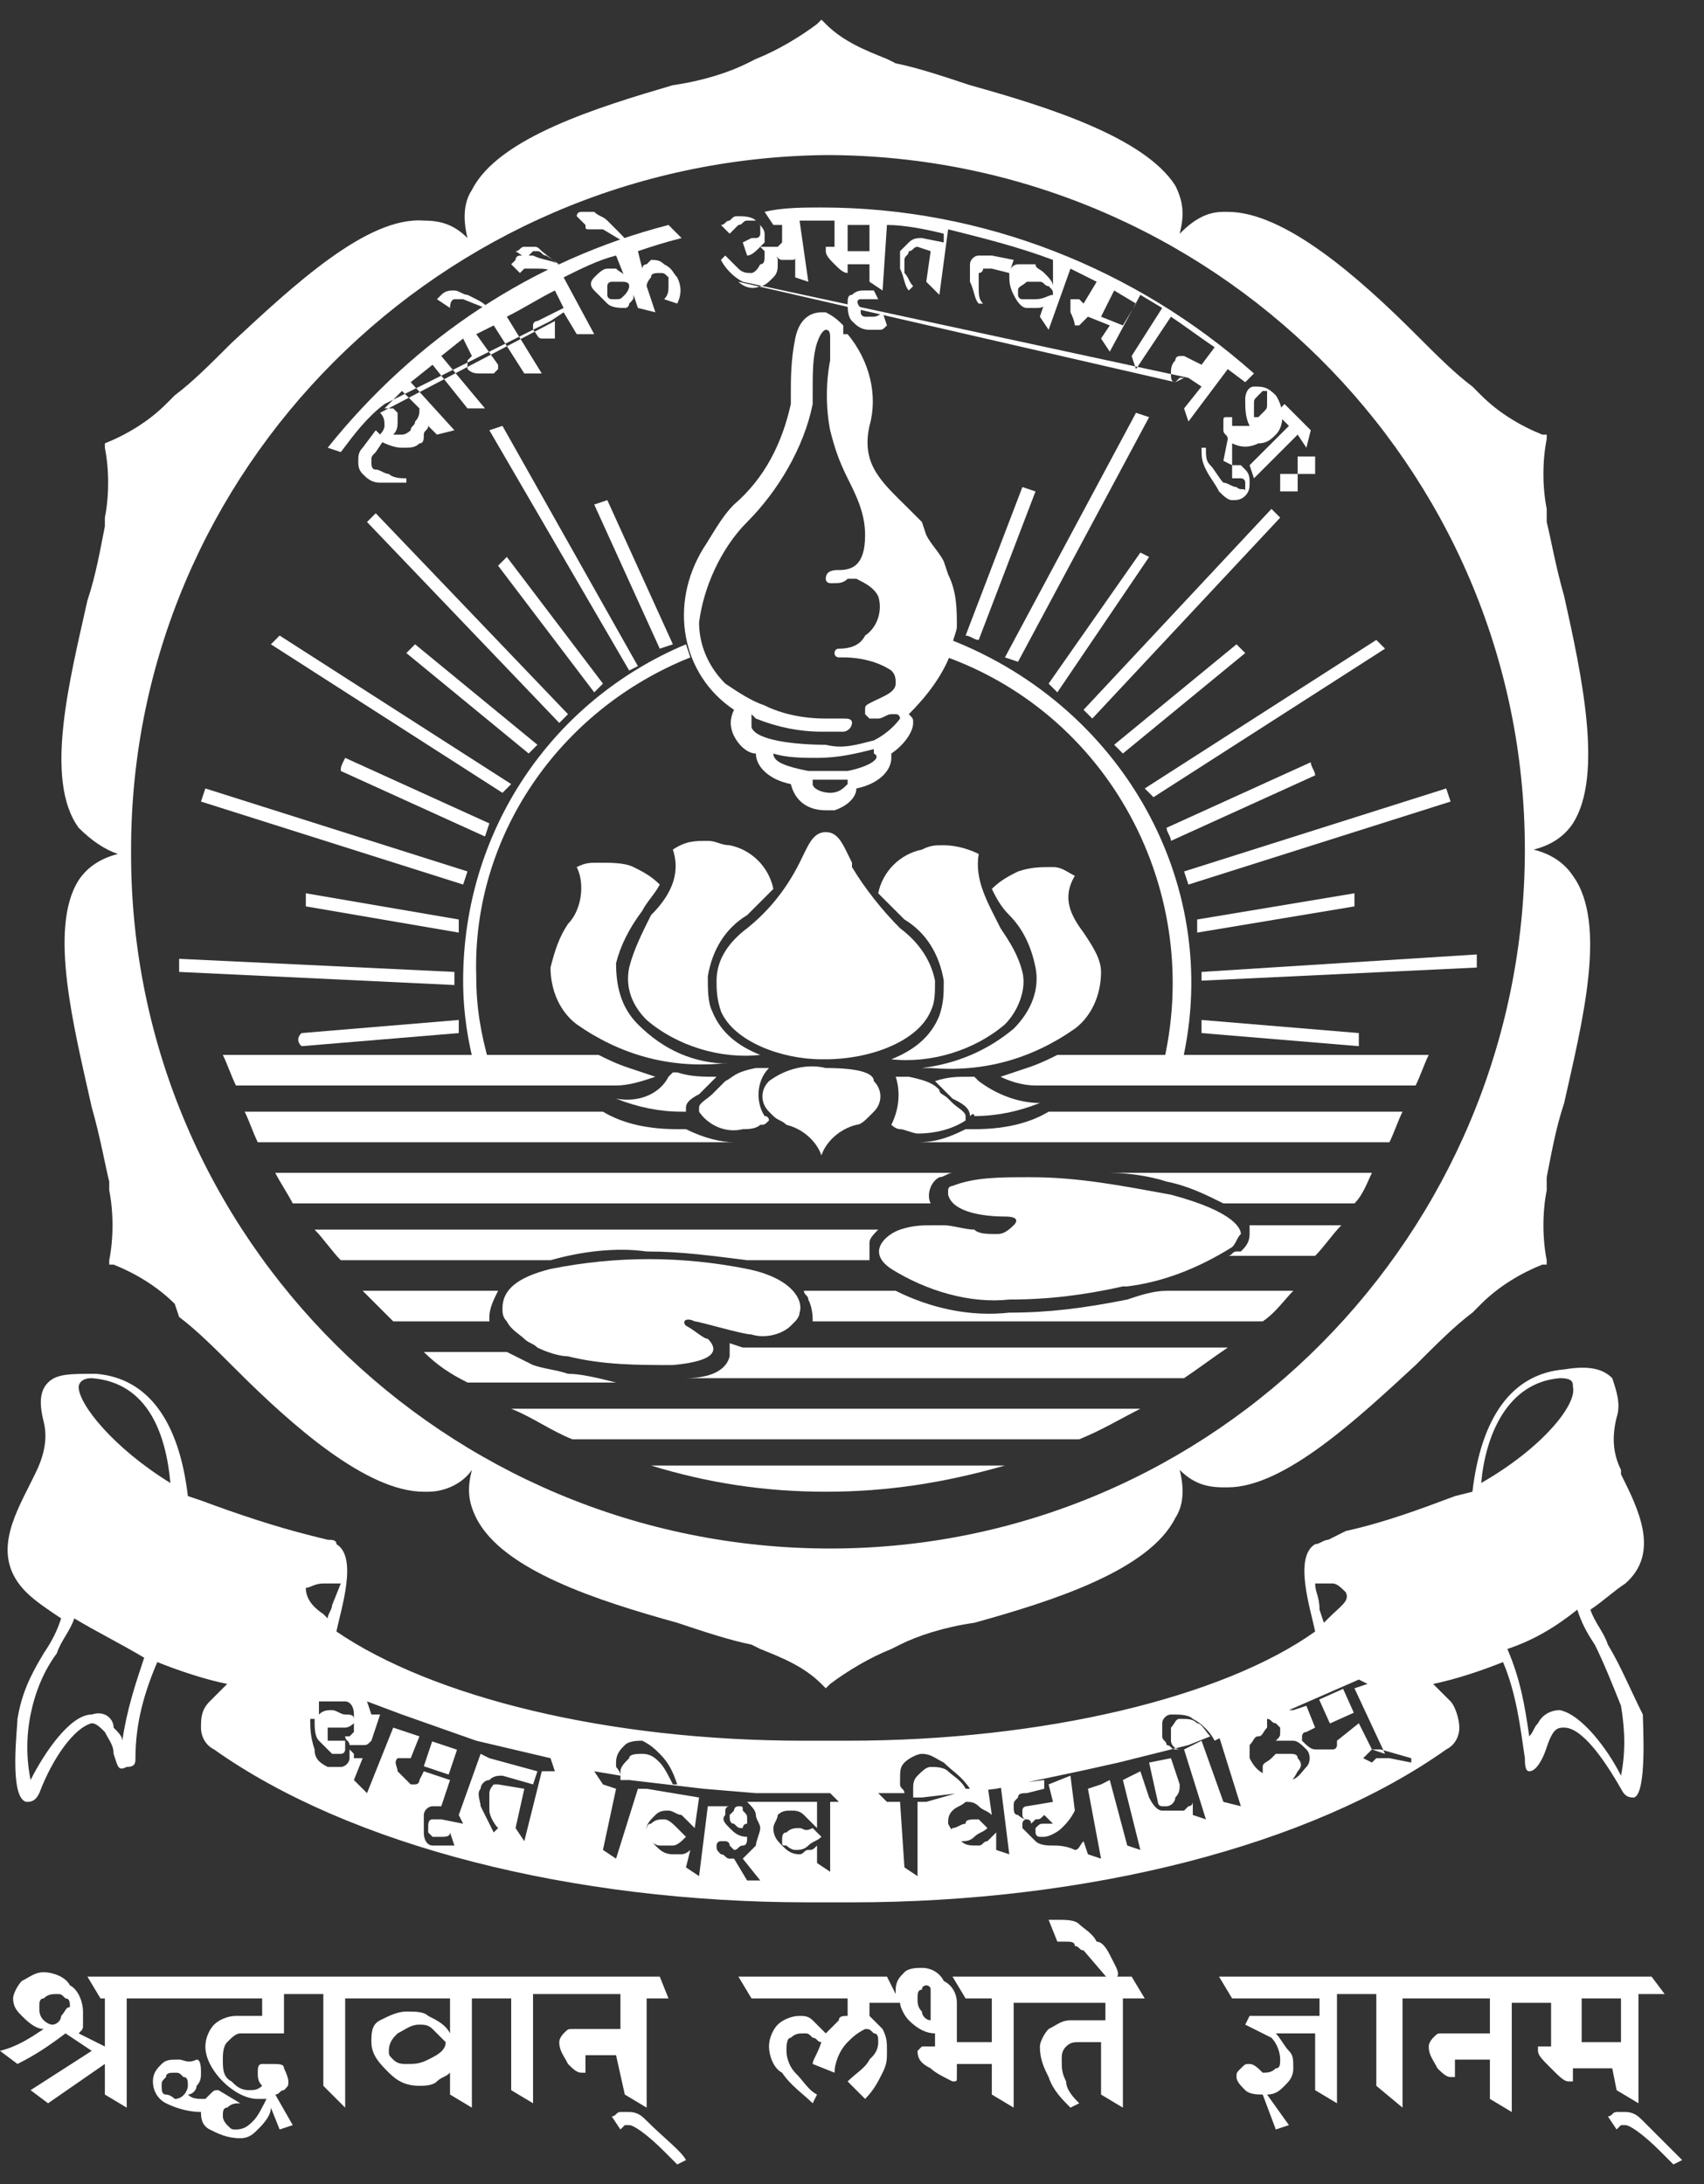 <svg width="39" height="50" viewBox="0 0 39 50" fill="none" xmlns="http://www.w3.org/2000/svg">
<rect x="0" y="0" width="39" height="50" fill="#333333" stroke="none"/>
<path d="M23.5 24.45L22.9 24.65C23.1 24.75 23.4 24.85 23.7 24.85H23.8H23.9H32.4C32.5 24.65 32.6 24.35 32.7 24.15H24.2C24 24.25 23.8 24.35 23.5 24.45Z" fill="white"/>
<path d="M14.1 24.85C14.4 24.85 14.7 24.75 15 24.65L14.4 24.45C14.1 24.35 13.9 24.25 13.7 24.15H5.1C5.2 24.35 5.3 24.65 5.4 24.85H14H14.1Z" fill="white"/>
<path d="M24 25.45C23.5 25.75 22.9 25.85 22.3 25.85C22.2 25.85 22.2 25.85 22.1 25.85C21.7 26.05 21.4 26.15 21 26.15H31.8C31.9 25.95 32 25.65 32.1 25.45H24Z" fill="white"/>
<path d="M15.7 25.85C15.6 25.85 15.6 25.85 15.5 25.85C14.9 25.85 14.3 25.75 13.8 25.45H5.6C5.7 25.65 5.8 25.95 5.9 26.15H16.8C16.5 26.15 16.1 26.05 15.7 25.85Z" fill="white"/>
<path d="M2.7 19.55C2.3 19.65 2 19.85 1.8 20.15C1.1 21.25 1.7 23.55 2.1 25.35C2.3 26.05 2.4 26.65 2.5 27.05C2.5 27.15 2.5 27.25 2.5 27.25C2.6 27.75 2.6 28.35 2.5 28.85V28.95H2.6C3.1 29.15 3.6 29.45 4 29.85L4.1 30.15C4.5 30.45 4.9 30.85 5.4 31.35C6.7 32.65 8.4 34.15 9.7 34.15H9.8C10.2 34.15 10.6 33.95 10.8 33.65C10.7 34.05 10.7 34.35 10.9 34.75C11.5 35.95 13.7 36.65 15.5 37.15C16.1 37.35 16.7 37.55 17.2 37.65L17.4 37.75C17.9 37.95 18.4 38.15 18.8 38.55L18.9 38.65L19 38.55C19.4 38.25 19.9 37.95 20.4 37.75L20.6 37.65C21 37.45 21.6 37.25 22.3 37.15C24.1 36.65 26.3 35.95 26.9 34.75C27.1 34.45 27.1 34.05 27 33.65C27.3 33.95 27.6 34.05 28 34.05H28.1C29.4 34.05 31.1 32.45 32.4 31.25C32.9 30.75 33.3 30.35 33.7 30.05L33.9 29.85C34.3 29.45 34.8 29.15 35.3 28.95H35.4V28.85C35.3 28.35 35.3 27.75 35.4 27.25C35.4 27.15 35.4 27.05 35.4 26.95C35.5 26.45 35.6 25.85 35.8 25.25C36.2 23.45 36.8 21.15 36 20.05C35.8 19.75 35.5 19.55 35.1 19.45C35.5 19.35 35.8 19.15 36 18.85C36.7 17.75 36.2 15.45 35.8 13.65C35.6 12.95 35.5 12.35 35.4 11.95C35.4 11.85 35.4 11.75 35.4 11.65C35.3 11.15 35.3 10.55 35.4 10.05V9.95H35.3C34.8 9.75 34.3 9.45 33.9 9.05L33.7 8.85C33.3 8.55 32.9 8.15 32.4 7.65C31.1 6.35 29.4 4.85 28.1 4.85H28C27.6 4.85 27.3 5.05 27 5.35C27.1 4.95 27.1 4.65 26.9 4.25C26.2 3.15 24 2.45 22.2 1.95C21.6 1.75 21 1.55 20.5 1.45L20.3 1.35C19.8 1.15 19.3 0.95 18.9 0.55L18.8 0.45L18.7 0.55C18.3 0.85 17.8 1.15 17.3 1.35L17.1 1.45C16.7 1.65 16.1 1.85 15.4 1.95C13.7 2.45 11.4 3.15 10.8 4.35C10.6 4.65 10.6 5.05 10.7 5.45C10.4 5.15 10.1 5.05 9.7 5.05C8.4 4.95 6.7 6.55 5.3 7.85C4.8 8.35 4.4 8.75 4 9.05L3.8 9.25C3.4 9.65 2.9 9.95 2.4 10.15V10.25C2.5 10.75 2.5 11.35 2.4 11.85C2.4 11.95 2.4 12.05 2.4 12.05C2.3 12.55 2.2 13.15 2 13.75C1.6 15.55 1 17.85 1.8 18.95C2.1 19.25 2.4 19.45 2.7 19.55ZM18.9 3.55C27.7 3.55 34.9 10.65 34.9 19.45C34.9 28.25 27.8 35.45 19 35.45C10.2 35.45 3 28.35 3 19.55C3 19.55 3 19.55 3 19.45C3 10.75 10.1 3.65 18.9 3.55Z" fill="white"/>
<path d="M13.1 32.95H24.7C25.2 32.75 25.7 32.45 26.1 32.25H11.7C12.2 32.45 12.6 32.75 13.1 32.95Z" fill="white"/>
<path d="M18.9 34.15C20.3 34.15 21.6 33.95 23 33.55H14.9C16.2 33.95 17.5 34.15 18.9 34.15Z" fill="white"/>
<path d="M22.4 19.55C22.2 19.45 21.9 19.35 21.6 19.35C21.4 19.35 21.3 19.35 21.1 19.45C20.6 19.55 20.2 19.95 20.1 20.45C20.3 20.65 20.5 20.85 20.7 21.05C21.2 21.35 21.5 21.85 21.6 22.45C21.6 22.75 21.6 22.95 21.5 23.25C21.3 23.75 20.9 24.05 20.4 24.25C21.3 24.35 22.3 24.05 23 23.45C23.3 23.15 23.5 22.65 23.4 22.25C23.3 21.85 23.1 21.55 22.9 21.25C22.6 20.65 22.3 20.15 22.4 19.55Z" fill="white"/>
<path d="M24.1 19.85C23.8 19.85 23.6 19.85 23.3 19.95C23.1 20.05 22.9 20.15 22.7 20.35C22.8 20.55 22.9 20.75 23.1 20.95C23.4 21.25 23.6 21.65 23.7 22.15C23.8 22.65 23.6 23.15 23.2 23.55C22.6 24.05 21.9 24.35 21.1 24.45H21.3C22.5 24.55 23.6 24.25 24.6 23.55C25 23.25 25.2 22.75 25.2 22.25C25.2 21.95 25 21.65 24.8 21.35C24.5 20.95 24.3 20.55 24.6 20.05C24.4 19.95 24.3 19.85 24.1 19.85Z" fill="white"/>
<path d="M21.3 23.15C21.4 22.95 21.4 22.75 21.4 22.45C21.3 21.95 21 21.55 20.6 21.25C20.2 20.85 19.8 20.35 19.5 19.85V19.75C19.3 19.35 19.2 19.05 18.9 19.05C18.6 19.05 18.5 19.35 18.3 19.75C18 20.35 17.6 20.85 17.1 21.25C16.7 21.55 16.4 21.95 16.4 22.45C16.4 22.65 16.4 22.85 16.5 23.15C16.8 23.85 17.9 24.25 18.8 24.25H18.9C19.9 24.25 21 23.85 21.3 23.15Z" fill="white"/>
<path d="M14.4 22.15C14.3 22.65 14.5 23.05 14.8 23.35C15.5 23.95 16.5 24.25 17.4 24.15C16.9 23.95 16.5 23.65 16.3 23.15C16.2 22.95 16.2 22.65 16.2 22.35C16.3 21.75 16.6 21.25 17.1 20.95C17.3 20.75 17.5 20.55 17.7 20.35C17.6 19.85 17.2 19.45 16.7 19.35C16.5 19.35 16.4 19.25 16.2 19.25C15.9 19.25 15.7 19.25 15.4 19.45C15.6 20.05 15.3 20.55 14.9 20.95C14.7 21.35 14.5 21.75 14.4 22.15Z" fill="white"/>
<path d="M12.6 22.15C12.6 22.65 12.8 23.15 13.2 23.45C14.2 24.15 15.3 24.45 16.5 24.35H16.7C15.9 24.35 15.2 24.05 14.6 23.45C14.2 23.05 14.1 22.55 14.1 22.05C14.2 21.65 14.4 21.25 14.7 20.85C14.8 20.65 15 20.45 15.1 20.25C14.9 20.05 14.7 19.95 14.5 19.85C14.3 19.75 14 19.75 13.7 19.75C13.5 19.75 13.4 19.75 13.2 19.85C13.4 20.25 13.3 20.85 13 21.15C12.8 21.45 12.7 21.75 12.6 22.15Z" fill="white"/>
<path d="M16 25.05L16.1 24.95C16.2 24.85 16.2 24.85 16.3 24.75L16.4 24.65C16.1 24.65 15.8 24.65 15.5 24.55C15.5 24.55 15.5 24.55 15.4 24.55L15.3 24.65C15.1 25.05 14.6 25.25 14.1 25.15C14.6 25.35 15.1 25.45 15.6 25.45C15.7 25.45 15.7 25.45 15.7 25.45V25.35C15.7 25.25 15.8 25.15 16 25.05Z" fill="white"/>
<path d="M17 25.85C17.1 25.85 17.3 25.85 17.4 25.75C17.5 25.75 17.5 25.75 17.6 25.65C17.6 25.65 17.6 25.55 17.5 25.55C17.3 25.25 17.3 24.75 17.6 24.45H17.3C16.8 24.55 16.8 24.65 16.6 24.75C16.5 24.85 16.4 24.95 16.4 24.95L16.3 25.05C16.2 25.15 16 25.25 16 25.35V25.45C16.2 25.75 16.6 25.95 17 25.85Z" fill="white"/>
<path d="M18.9 24.45C18.5 24.35 18 24.45 17.6 24.75C17.4 24.95 17.4 25.25 17.6 25.45L17.7 25.55C17.8 25.65 17.9 25.65 18 25.75C18.4 25.85 18.7 26.15 18.8 26.45C18.9 26.15 19.2 25.85 19.6 25.75C19.7 25.75 19.8 25.65 19.9 25.55L20 25.45C20.2 25.25 20.2 24.95 20 24.75C20 24.55 19.6 24.45 18.9 24.45Z" fill="white"/>
<path d="M20.4 25.75C20.4 25.75 20.5 25.85 20.6 25.85C20.7 25.85 20.9 25.95 21 25.95C21.4 25.95 21.8 25.85 22.1 25.65V25.55C22.1 25.45 21.9 25.35 21.8 25.25L21.7 25.15C21.6 25.05 21.5 25.05 21.5 24.95C21.4 24.85 21.3 24.75 20.8 24.65H20.5C20.6 24.95 20.6 25.35 20.4 25.75Z" fill="white"/>
<path d="M22.3 25.55C22.8 25.55 23.3 25.45 23.8 25.25C23.3 25.25 22.8 25.05 22.4 24.75L22.3 24.65H22.2C21.9 24.65 21.7 24.65 21.4 24.75L21.5 24.85C21.6 24.95 21.6 24.95 21.7 25.05L21.8 25.15C22 25.25 22.2 25.35 22.2 25.55C22.3 25.45 22.3 25.55 22.3 25.55Z" fill="white"/>
<path d="M15.9 30.25C16 30.25 17 30.55 17.2 30.55C17.5 30.65 17.9 30.55 18.1 30.35L18.2 30.25C18.2 30.25 18.3 30.15 18.3 30.05C18.4 29.75 18.1 29.25 17.1 29.05C15.6 28.75 14.1 28.75 12.6 29.05C11.8 29.25 11.5 29.55 11.5 29.95C11.5 30.05 11.5 30.15 11.6 30.25C11.7 30.45 11.9 30.55 12 30.65C12.1 30.75 12.2 30.75 12.3 30.85C12.5 30.95 12.8 31.05 13 31.05C13.8 31.25 14.6 31.25 15.4 31.25C16.5 31.15 16.4 30.85 16.2 30.65C16.1 30.65 15.9 30.45 15.7 30.35C15.6 30.25 15.7 30.15 15.9 30.25Z" fill="white"/>
<path d="M16.7 30.75C16.7 30.85 16.7 30.85 16.7 30.75C16.7 30.85 16.7 30.95 16.7 31.05C16.6 31.45 16.1 31.55 15.7 31.55H27.1C27.4 31.35 27.8 31.05 28.1 30.85H17L16.7 30.75Z" fill="white"/>
<path d="M13 31.45C12.7 31.35 12.5 31.35 12.2 31.25C12 31.15 11.8 31.05 11.6 30.95H9.7C10 31.25 10.3 31.45 10.7 31.65H14.1C13.7 31.55 13.3 31.45 13 31.45Z" fill="white"/>
<path d="M21.3 27.55C21.2 27.35 21.3 27.05 21.5 26.95C21.6 26.95 21.7 26.85 21.8 26.85H6.3C6.4 27.05 6.6 27.35 6.7 27.55H21.3Z" fill="white"/>
<path d="M26.7 27.05C27.2 27.15 27.6 27.35 28 27.55H31C31.2 27.35 31.3 27.05 31.4 26.85H25.4C25.9 26.85 26.4 26.95 26.7 27.05Z" fill="white"/>
<path d="M28.6 28.25C28.6 28.45 28.5 28.55 28.4 28.65H28.3C28.2 28.65 28.2 28.75 28.1 28.75H30.1C30.3 28.55 30.5 28.25 30.7 28.05H28.6C28.6 28.25 28.6 28.25 28.6 28.25Z" fill="white"/>
<path d="M12.6 28.85C13.3 28.65 14.1 28.55 14.8 28.65C15.6 28.65 16.3 28.75 17.1 28.85H19.9C19.9 28.75 19.9 28.55 19.9 28.45C19.9 28.35 20 28.25 20.1 28.15H7.2C7.4 28.35 7.6 28.65 7.8 28.85H12.6Z" fill="white"/>
<path d="M11.2 30.15C11.2 29.95 11.3 29.75 11.4 29.55H8.3C8.5 29.75 8.8 30.05 9 30.25H11.2V30.15Z" fill="white"/>
<path d="M25.8 29.75C24.8 29.95 24 30.05 23.1 30.05C22.2 30.15 21.3 29.95 20.5 29.55H18.4C18.4 29.65 18.5 29.65 18.5 29.75C18.6 29.95 18.6 30.15 18.6 30.25H28.9C29.2 30.05 29.4 29.75 29.6 29.55H26.7C26.4 29.55 26.1 29.65 25.8 29.75Z" fill="white"/>
<path d="M22.8 28.25C22.6 28.25 22.4 28.25 22.3 28.15C22.1 28.15 21.8 28.05 21.6 28.05H21.4C21.1 28.05 20.9 28.05 20.6 28.15C20.3 28.25 19.8 28.65 20.4 29.05C21.2 29.55 22.2 29.85 23.1 29.75C24 29.75 24.8 29.65 25.7 29.45H25.8C26.6 29.35 27.4 29.05 28.2 28.55C28.3 28.45 28.3 28.35 28.4 28.25C28.4 28.15 28.3 27.75 26.8 27.35C25.7 27.15 24.7 26.95 23.6 26.95H23.5C22.9 26.95 22.3 26.95 21.8 27.15C21.8 27.15 21.7 27.15 21.7 27.25V27.35C21.8 27.75 22.5 27.85 23 27.85C23.3 27.85 23.3 27.95 23.2 28.05C23 28.25 22.9 28.25 22.8 28.25Z" fill="white"/>
<path d="M31.1 23.65L27.5 23.35C27.5 23.45 27.5 23.55 27.5 23.65L31.1 23.95C31.1 23.85 31.1 23.75 31.1 23.65Z" fill="white"/>
<path d="M31 20.45L27.4 21.05C27.4 21.15 27.4 21.25 27.4 21.35L31 20.75C31 20.65 31 20.55 31 20.45Z" fill="white"/>
<path d="M26.7 18.95C26.7 19.05 26.8 19.15 26.8 19.25L30.1 17.75C30.1 17.65 30 17.55 30 17.45L26.7 18.95Z" fill="white"/>
<path d="M28.5 14.95L28.3 14.75L25.5 17.05C25.6 17.15 25.6 17.15 25.7 17.25L28.5 14.95Z" fill="white"/>
<path d="M26.3 12.75L26.1 12.65L24 15.65L24.2 15.85L26.3 12.75Z" fill="white"/>
<path d="M22.4 14.65L23.7 11.25L23.4 11.15L22.1 14.55C22.2 14.55 22.3 14.65 22.4 14.65Z" fill="white"/>
<path d="M6.9 23.95L10.5 23.65C10.5 23.55 10.5 23.45 10.5 23.35L6.9 23.65C6.8 23.75 6.8 23.85 6.9 23.95Z" fill="white"/>
<path d="M10.5 21.05L7 20.45C7 20.55 7 20.65 7 20.75L10.5 21.35C10.5 21.25 10.5 21.15 10.5 21.05Z" fill="white"/>
<path d="M7.8 17.65L11.1 19.15L11.2 18.85L7.9 17.35C7.8 17.55 7.8 17.55 7.8 17.65Z" fill="white"/>
<path d="M12.3 17.05L9.5 14.75C9.4 14.85 9.4 14.85 9.3 14.95L12.1 17.25C12.2 17.15 12.2 17.15 12.3 17.05Z" fill="white"/>
<path d="M13.6 15.85L13.8 15.65L11.6 12.75L11.4 12.95L13.6 15.85Z" fill="white"/>
<path d="M15.4 14.75L13.9 11.45L13.6 11.55L15.1 14.85L15.4 14.75Z" fill="white"/>
<path d="M27.5 22.45L33.8 22.15C33.8 22.05 33.8 21.95 33.8 21.85L27.5 22.25V22.45Z" fill="white"/>
<path d="M27.2 20.25L33.2 18.35L33.1 18.05L27.1 19.95L27.2 20.25Z" fill="white"/>
<path d="M26.4 18.25L31.7 14.85L31.5 14.65L26.2 18.05L26.4 18.25Z" fill="white"/>
<path d="M29.3 11.85L29.1 11.65L24.8 16.25L25 16.45L29.3 11.85Z" fill="white"/>
<path d="M26.3 9.55L26 9.45L23 15.05L23.3 15.15L26.3 9.55Z" fill="white"/>
<path d="M10.4 22.25L4.1 21.95C4.1 22.05 4.1 22.15 4.1 22.25L10.4 22.55C10.4 22.45 10.4 22.25 10.4 22.25Z" fill="white"/>
<path d="M10.7 19.95L4.7 18.05L4.6 18.35L10.6 20.25L10.7 19.95Z" fill="white"/>
<path d="M11.7 17.95L6.4 14.55L6.2 14.75L11.5 18.15L11.7 17.95Z" fill="white"/>
<path d="M13 16.35L8.6 11.75L8.4 11.95L12.8 16.55L13 16.35Z" fill="white"/>
<path d="M11.2 9.85L14.4 15.35L14.6 15.25L11.5 9.75L11.2 9.85Z" fill="white"/>
<path d="M8.8 10.05L8.6 9.85L8.3 10.25C8.2 10.35 8.2 10.45 8.2 10.55C8.2 10.65 8.2 10.75 8.3 10.85C8.4 10.95 8.5 11.05 8.7 11.05C8.9 11.05 9.1 11.05 9.3 11.05V10.95C9.2 10.95 9 10.95 8.9 10.85C8.8 10.85 8.7 10.75 8.6 10.75C8.5 10.75 8.5 10.65 8.5 10.55C8.5 10.45 8.5 10.45 8.6 10.35L8.8 10.05Z" fill="white"/>
<path d="M10.4 6.85H10.5H10.6L11.1 7.05C11.2 7.05 11.1 6.95 10.9 6.85L10.7 6.75C10.6 6.75 10.5 6.65 10.4 6.65C10.3 6.65 10.2 6.65 10.1 6.75L10 6.85L10.3 7.05C10.3 6.85 10.4 6.85 10.4 6.85Z" fill="white"/>
<path d="M11.9 6.25L12 6.15C12.1 6.15 12.2 6.15 12.3 6.15C12.4 6.15 12.6 6.15 12.7 6.25L12.9 6.15L12.4 5.75C12.3 5.65 12.3 5.65 12.2 5.65C12.1 5.65 12 5.65 12 5.65C11.9 5.65 11.9 5.75 11.8 5.75L12.1 5.95C12.1 5.95 12.1 5.95 12.1 5.85L12.2 5.75H12.3C12.4 5.75 12.4 5.85 12.5 5.85L12.8 6.05C12.6 5.95 12.4 5.95 12.2 5.85C12.1 5.85 12 5.85 11.9 5.85C11.9 5.85 11.8 5.85 11.8 5.95L11.7 6.05L11.9 6.25C11.8 6.25 11.8 6.25 11.9 6.25Z" fill="white"/>
<path d="M8.7 9.45C8.8 9.55 8.8 9.65 8.8 9.75C8.8 9.85 8.7 9.95 8.6 10.05C8.8 10.15 9 10.25 9.2 10.25C9.4 10.25 9.5 10.25 9.6 10.15C9.7 10.15 9.7 10.05 9.7 9.95C9.7 9.85 9.8 9.85 9.8 9.75L10 9.95L10.4 9.85L9.4 8.75L9.9 8.35L10.7 9.35H11.1L10.1 8.15L10.6 7.75L10.8 8.15L10.7 8.25C10.7 8.25 10.7 8.25 10.7 8.35C10.7 8.35 10.7 8.35 10.7 8.45C10.8 8.55 10.9 8.55 11 8.55C11.1 8.55 11.2 8.55 11.3 8.55C11.3 8.55 11.3 8.55 11.4 8.45V8.35L10.9 7.65L11.3 7.45L12 8.55H12.4L11.6 7.25C12 7.05 12.3 6.85 12.7 6.65L12.9 7.05L12.3 7.35C12.3 7.35 12.2 7.35 12.2 7.45V7.55C12.3 7.65 12.3 7.75 12.4 7.75C12.5 7.75 12.6 7.75 12.7 7.75C12.7 7.75 12.7 7.75 12.7 7.65V7.45C12.7 7.45 12.7 7.45 12.7 7.35M12.6 7.35L12.9 7.15L13.2 7.65H13.6L12.9 6.35C13.3 6.15 13.7 5.95 14.1 5.85L14.3 6.35C14.3 6.25 14.2 6.25 14.1 6.15C14 6.15 13.9 6.15 13.9 6.15C13.8 6.15 13.7 6.25 13.6 6.35C13.5 6.45 13.5 6.55 13.6 6.65C13.7 6.75 13.8 6.85 13.9 6.95C14 7.05 14.2 7.05 14.3 7.05C14.4 7.05 14.4 6.95 14.4 6.95C14.5 6.85 14.5 6.85 14.5 6.75L14.6 7.05L15 7.15L14.8 6.55C14.8 6.45 14.9 6.35 14.9 6.35C14.9 6.25 15 6.25 15.1 6.25C15.2 6.25 15.2 6.25 15.3 6.35C15.3 6.45 15.3 6.55 15.3 6.55C15.3 6.65 15.3 6.75 15.2 6.85L15.5 6.95C15.6 6.75 15.6 6.55 15.5 6.35C15.4 6.25 15.4 6.15 15.2 6.05C15.1 5.95 15 5.95 14.9 5.95L14.8 6.05C14.7 6.05 14.7 6.15 14.7 6.15L14.6 5.75C14.9 5.65 15.2 5.55 15.6 5.45L15.5 5.35L15.3 5.15C12.2 5.95 9.5 7.75 7.5 10.25L7.8 10.35C8.1 9.95 8.4 9.55 8.8 9.25L12.6 7.35ZM14.3 6.75C14.2 6.85 14.2 6.85 14.1 6.85H14C14 6.85 13.9 6.85 13.9 6.75C13.9 6.65 13.9 6.65 13.9 6.55C13.9 6.45 14 6.45 14 6.45C14.1 6.45 14.1 6.45 14.2 6.45C14.3 6.45 14.4 6.45 14.4 6.55C14.4 6.65 14.3 6.75 14.3 6.75ZM9.2 8.95L9.6 9.35C9.6 9.45 9.6 9.55 9.5 9.65C9.5 9.75 9.4 9.75 9.4 9.85C9.4 9.85 9.3 9.95 9.2 9.95C9.1 9.95 9.1 9.95 9 9.95C9.1 9.85 9.1 9.75 9.1 9.65C9.1 9.55 9.1 9.45 9.1 9.45L9 9.35C8.9 9.35 8.9 9.35 8.8 9.35L9.2 8.95Z" fill="white"/>
<path d="M13.5 5.25C13.6 5.25 13.7 5.25 13.8 5.25L14.3 5.55C14.4 5.55 14.3 5.45 14.1 5.25L13.9 5.05C13.8 4.95 13.7 4.95 13.6 4.85C13.5 4.85 13.4 4.85 13.3 4.85C13.3 4.85 13.2 4.85 13.2 4.95L13.4 5.15C13.4 5.25 13.4 5.25 13.5 5.25Z" fill="white"/>
<path d="M19.7 6.85C19.8 6.85 19.8 6.85 19.9 6.85H20.1L20 6.65H19.8C19.7 6.65 19.6 6.65 19.5 6.75C19.4 6.75 19.4 6.85 19.4 6.95C19.4 7.05 19.4 7.25 19.5 7.35C19.6 7.45 19.7 7.55 19.9 7.55C20 7.55 20.1 7.55 20.1 7.55C20.2 7.55 20.2 7.55 20.3 7.45L20.2 7.15C20.1 7.25 20 7.25 20 7.25C19.9 7.25 19.8 7.25 19.8 7.25C19.8 7.25 19.7 7.25 19.7 7.15V7.05C19.6 6.95 19.6 6.85 19.7 6.85Z" fill="white"/>
<path d="M22.5 6.15C22.6 6.15 22.6 6.15 22.7 6.15L23.1 6.25L23.2 5.95L22.7 5.85C22.6 5.85 22.5 5.85 22.4 5.85C22.3 5.85 22.2 5.95 22.2 6.05C22.2 6.15 22.2 6.35 22.2 6.45C22.3 6.65 22.3 6.85 22.4 6.95H22.5C22.4 6.85 22.4 6.75 22.4 6.55C22.4 6.45 22.4 6.35 22.4 6.25C22.4 6.25 22.5 6.25 22.5 6.15Z" fill="white"/>
<path d="M28.7 8.85C28.6 8.85 28.5 8.95 28.5 9.15C28.5 9.35 28.5 9.55 28.6 9.75C28.5 9.75 28.3 9.75 28.2 9.75V9.65V9.55H28.1C28 9.55 28 9.55 28 9.65C28 9.75 28 9.75 28 9.85C28 9.95 28.1 9.95 28.1 10.05L28 10.55L28.2 10.65V10.15C28.4 10.25 28.6 10.25 28.8 10.15C29 10.15 29.1 10.05 29.2 9.95C29.4 9.75 29.4 9.35 29.2 9.05C29 8.85 28.9 8.85 28.7 8.85ZM29 9.25C29 9.35 29 9.35 28.9 9.45L28.8 9.55H28.7C28.7 9.45 28.7 9.35 28.7 9.25C28.7 9.15 28.7 9.15 28.8 9.05L28.9 8.95H29C29 9.15 29 9.25 29 9.25Z" fill="white"/>
<path d="M28.3 11.15C28.2 11.15 28.1 11.05 28 11.05C27.9 10.95 27.8 10.75 27.7 10.65C27.6 10.55 27.6 10.45 27.6 10.25H27.5C27.5 10.45 27.5 10.55 27.6 10.75C27.7 10.95 27.8 11.05 27.9 11.25C28 11.35 28.1 11.45 28.2 11.45C28.3 11.45 28.4 11.45 28.5 11.35C28.6 11.25 28.6 11.15 28.6 11.05C28.6 10.95 28.6 10.85 28.5 10.75L28.4 10.65C28.3 10.65 28.3 10.65 28.2 10.65V10.95C28.3 10.95 28.3 10.95 28.4 10.95C28.4 10.95 28.5 10.95 28.5 11.05V11.15C28.5 11.15 28.5 11.15 28.5 11.25C28.5 11.15 28.4 11.25 28.3 11.15Z" fill="white"/>
<path d="M16.9 6.45C17 6.55 17.2 6.65 17.4 6.55C17.5 6.55 17.6 6.45 17.7 6.35C17.8 6.25 17.8 6.15 17.8 6.05V5.95C17.8 5.95 17.8 5.85 17.7 5.85C17.8 5.85 17.8 5.95 17.9 5.95C18 5.95 18 5.95 18.1 5.95C18.2 5.95 18.2 5.95 18.2 5.85V6.35L18.5 6.45L18.3 5.05H19.1V5.65H19C19 5.65 19 5.65 18.9 5.65C18.9 5.65 18.9 5.65 18.9 5.75C18.9 5.85 19 5.95 19.1 6.05C19.2 6.15 19.3 6.25 19.4 6.25V6.15V6.05H19.9V6.45L20.2 6.65L20.3 5.15C20.7 5.15 21.2 5.25 21.6 5.35V5.55L21.1 5.45C21 5.45 20.9 5.45 20.8 5.55C20.7 5.65 20.7 5.65 20.6 5.75C20.6 5.85 20.6 6.05 20.6 6.15C20.7 6.35 20.7 6.55 20.8 6.65L20.9 6.55C20.8 6.45 20.8 6.35 20.7 6.25C20.7 6.15 20.7 6.05 20.7 5.95C20.7 5.85 20.8 5.85 20.8 5.75C20.9 5.75 20.9 5.65 21 5.65L21.3 5.75L21.2 6.45L21.5 6.75L21.7 5.25C22.5 5.45 23.3 5.65 24.1 5.95V6.55C24.1 6.45 24 6.35 23.9 6.25C23.8 6.15 23.7 6.15 23.7 6.05C23.6 6.05 23.5 6.05 23.3 6.05C23.2 6.05 23.1 6.15 23.1 6.25C23.1 6.45 23.1 6.55 23.2 6.75C23.3 6.95 23.4 7.05 23.5 7.05C23.6 7.05 23.7 7.05 23.7 7.05C23.8 7.05 23.9 7.05 23.9 6.95L23.8 7.25L24 7.55L24.5 6.15L25.1 6.45L24.8 6.95L24.7 6.85C24.7 6.85 24.7 6.85 24.6 6.85C24.6 6.85 24.6 6.85 24.5 6.85C24.5 6.95 24.5 7.05 24.5 7.15C24.6 7.35 24.6 7.45 24.6 7.45H24.7L24.8 7.35L24.9 7.25L25.4 7.45L25.2 7.75L25.4 8.05L26.1 6.75L26.6 7.05L25.9 8.15L26 8.45L26.8 7.25C27.1 7.45 27.5 7.75 27.8 7.95L27.5 8.35L27.1 8.15H27C27 8.15 26.9 8.15 26.9 8.25C26.8 8.35 26.8 8.45 26.8 8.55C26.8 8.65 26.8 8.75 26.9 8.75M26.9 8.75L27 8.65H27.1M27.2 8.65L27.5 8.85L27.1 9.35L27.2 9.65L28.1 8.45L28.5 8.75L28.7 8.55C26 6.15 22.5 4.75 18.8 4.75C18.4 4.75 17.9 4.75 17.5 4.85L17.7 5.15H17.9V5.55L17.8 5.65H17.7H17.5H17.4L17.5 5.55C17.5 5.45 17.5 5.45 17.5 5.35C17.5 5.25 17.4 5.15 17.3 5.05C17.2 4.95 17 4.95 16.9 4.95C16.8 4.95 16.8 4.95 16.7 5.05C16.6 5.05 16.6 5.15 16.5 5.15L16.7 5.35C16.8 5.25 16.8 5.25 16.9 5.15C17 5.15 17 5.05 17.1 5.05C17.2 5.05 17.2 5.05 17.3 5.05L17.4 5.15C17.4 5.25 17.4 5.25 17.4 5.35C17.4 5.45 17.3 5.45 17.3 5.45H17.2L17 5.55L17.1 5.85C17.2 5.85 17.3 5.75 17.4 5.65C17.4 5.65 17.4 5.65 17.5 5.75V5.85C17.5 5.95 17.5 6.05 17.4 6.05C17.3 6.25 17.2 6.25 17.2 6.25C17.1 6.25 17 6.25 16.9 6.15C16.8 6.05 16.7 5.95 16.6 5.85L16.5 5.95C16.6 6.15 16.8 6.35 17 6.45L27.2 8.65ZM23.7 6.85C23.6 6.85 23.5 6.85 23.4 6.85C23.3 6.85 23.3 6.75 23.3 6.75V6.65C23.3 6.55 23.4 6.55 23.5 6.45C23.6 6.45 23.7 6.45 23.8 6.45C23.9 6.45 23.9 6.55 24 6.55C24.1 6.65 24.1 6.65 24.1 6.75C24 6.75 23.9 6.85 23.7 6.85ZM25.5 6.65L26 6.95L25.7 7.45L25.2 7.25L25.5 6.65ZM19.4 5.15H19.9V5.75H19.4V5.15Z" fill="white"/>
<path d="M28.6 10.65L28.7 10.95L29.7 9.95L29.9 10.25L30 9.85C29.8 9.65 29.6 9.45 29.4 9.25L29.2 9.45L29.5 9.75L28.6 10.65Z" fill="white"/>
<path d="M29.7 10.85H29.3V11.25H29.7V10.85Z" fill="white"/>
<path d="M30.1 10.45H29.7V10.85H30.1V10.45Z" fill="white"/>
<path d="M14.3 47.95L14.8 48.25V45.75H15.3L15.1 45.25H2L2.3 45.75H2.4V46.85L1.8 46.55C1.9 46.45 1.9 46.45 1.9 46.35C1.9 46.25 1.9 46.15 1.9 46.05C1.9 45.85 1.8 45.55 1.6 45.45C1.5 45.25 1.2 45.15 1 45.15C0.8 45.15 0.7 45.25 0.5 45.35C0.4 45.45 0.3 45.65 0.3 45.75C0.3 45.95 0.4 46.05 0.5 46.15C0.6 46.25 0.8 46.45 1 46.45C0.7 46.65 0.4 46.85 0 46.95L0.4 47.25C0.8 47.05 1.1 46.85 1.5 46.55L2.1 46.95L0.7 47.85L1.1 48.15L2.4 47.25V47.95L2.9 48.25V45.75H6V46.15H5.4C5.2 46.15 5 46.25 4.9 46.35C4.8 46.45 4.7 46.65 4.7 46.85C4.7 47.15 4.9 47.45 5.1 47.65C5.3 47.85 5.6 48.05 5.9 48.05H6H6.1C6 48.25 5.9 48.45 5.8 48.55C5.7 48.65 5.6 48.75 5.4 48.75C5.3 48.75 5.3 48.75 5.2 48.65C5.2 48.65 5.1 48.55 5.1 48.45C5.1 48.35 5.1 48.25 5.2 48.25C5.3 48.15 5.4 48.15 5.5 48.15L5 47.85C4.9 47.85 4.9 47.85 4.8 47.95L4.7 48.05C4.5 48.05 4.4 48.05 4.3 47.95C4.4 47.95 4.5 47.85 4.5 47.75C4.6 47.65 4.6 47.55 4.6 47.45C4.6 47.35 4.6 47.15 4.5 47.15C4.3 47.25 4.2 47.15 4.1 47.15C3.9 47.15 3.8 47.15 3.7 47.25C3.6 47.35 3.5 47.45 3.5 47.65C3.5 47.85 3.6 48.05 3.8 48.15C4 48.25 4.3 48.35 4.6 48.35C4.6 48.45 4.6 48.65 4.8 48.75C5 48.85 5.2 48.95 5.5 48.95C5.7 48.95 5.8 48.85 5.9 48.75C6 48.65 6.2 48.45 6.2 48.25L6.4 48.75L6.7 48.65L6.3 47.95C6.4 47.95 6.4 47.85 6.5 47.85C6.6 47.75 6.6 47.75 6.6 47.65C6.6 47.55 6.5 47.35 6.5 47.35C6.5 47.25 6.4 47.25 6.2 47.25C6.2 47.25 6.1 47.25 6 47.25C5.9 47.25 5.9 47.35 5.9 47.45C5.9 47.55 5.9 47.65 6 47.75C5.9 47.85 5.8 47.85 5.7 47.85C5.5 47.85 5.4 47.75 5.3 47.65C5.1 47.55 5.1 47.35 5.1 47.15C5.1 47.05 5.1 46.85 5.2 46.75C5.3 46.65 5.4 46.55 5.5 46.55H6.5V45.65H7.4V47.75L7.9 48.25V45.75H10.3V46.55C10.2 46.35 10 46.25 9.8 46.15C9.7 46.05 9.5 46.05 9.3 46.05C9.1 46.05 8.9 46.15 8.7 46.25C8.5 46.35 8.5 46.55 8.5 46.75C8.5 47.05 8.7 47.25 8.9 47.45C9.1 47.65 9.3 47.75 9.6 47.75C9.7 47.75 9.9 47.75 10 47.65C10.1 47.55 10.2 47.55 10.3 47.45V47.95L10.8 48.25V45.75H11.7V47.85L12.2 48.15V45.65H14.2V46.45H13.1C13 46.45 13 46.45 12.9 46.55C12.9 46.55 12.8 46.65 12.8 46.75C12.8 46.95 12.9 47.05 13 47.25C13.1 47.35 13.2 47.45 13.3 47.45H13.4V47.35V47.15V47.05C13.4 47.05 13.4 47.05 13.5 47.05H14.1L14.3 47.95ZM1.4 46.15C1.4 46.25 1.3 46.35 1.2 46.35C1.1 46.35 1 46.25 1 46.25C0.9 46.15 0.9 46.05 0.9 45.95C0.9 45.85 0.9 45.75 1 45.75C1.1 45.65 1.2 45.65 1.3 45.65C1.4 45.65 1.4 45.65 1.5 45.75C1.6 45.75 1.6 45.85 1.6 45.95C1.5 45.95 1.5 46.05 1.4 46.15ZM3.8 47.95C3.7 47.95 3.7 47.85 3.7 47.75C3.7 47.65 3.7 47.65 3.8 47.55C3.8 47.45 3.9 47.45 4 47.45C4.1 47.45 4.1 47.45 4.2 47.55C4.3 47.55 4.3 47.65 4.3 47.75C4.3 47.85 4.2 48.05 4 48.05C4 48.05 3.9 47.95 3.8 47.95ZM9.8 47.15C9.6 47.25 9.5 47.25 9.3 47.25C9.2 47.25 9.1 47.25 9 47.15C8.9 47.05 8.9 47.05 8.9 46.95C8.9 46.75 9 46.65 9.1 46.55C9.3 46.45 9.4 46.35 9.6 46.35C9.7 46.35 9.8 46.35 9.9 46.45C10 46.55 10.1 46.65 10.2 46.75C10.2 46.95 10 47.05 9.8 47.15Z" fill="white"/>
<path d="M14.8 48.55C14.7 48.45 14.6 48.35 14.4 48.35C14.3 48.35 14.2 48.35 14.2 48.35C14.1 48.35 14.1 48.45 14 48.45L14.2 48.75L14.3 48.65H14.4C14.5 48.65 14.8 48.85 15.2 49.25L15.5 49.55L15.7 49.45C15.6 49.25 15.2 48.95 14.8 48.55Z" fill="white"/>
<path d="M25.5 45.25H21.8L22.1 45.75H22.7V46.75H21.9V45.85C21.9 45.65 21.8 45.45 21.6 45.35C21.5 45.15 21.3 45.05 21.1 45.05C21 45.05 20.8 45.05 20.7 45.15C20.6 45.25 20.5 45.35 20.5 45.55V45.65L20.3 45.25H16.9L17.2 45.75H19.4V46.15C19.3 46.15 19.2 46.15 19.2 46.25C19.1 46.35 19 46.45 18.9 46.55C18.8 46.45 18.7 46.35 18.6 46.25C18.5 46.15 18.4 46.15 18.3 46.15C18.1 46.15 17.9 46.25 17.8 46.35C17.7 46.45 17.6 46.65 17.6 46.85C17.6 47.05 17.7 47.35 17.9 47.45C18.1 47.75 18.4 47.95 18.6 48.15L18.7 47.95C18.5 47.85 18.4 47.65 18.2 47.45C18.1 47.35 18 47.15 18 46.95C18 46.85 18 46.65 18.1 46.65C18.2 46.55 18.3 46.55 18.4 46.55C18.5 46.55 18.5 46.55 18.6 46.65C18.7 46.65 18.7 46.75 18.8 46.75C18.7 47.05 18.6 47.15 18.6 47.25L19.1 47.45C19.1 47.25 19.2 46.95 19.4 46.75C19.5 46.65 19.6 46.55 19.8 46.45C19.9 46.45 19.9 46.45 20 46.55C20.1 46.55 20.1 46.65 20.1 46.75C20.1 46.95 20 47.05 19.9 47.15C19.8 47.35 19.6 47.45 19.4 47.65L19.8 48.05C20 47.85 20.1 47.65 20.2 47.45C20.3 47.25 20.3 47.15 20.3 46.95C20.3 46.75 20.3 46.65 20.2 46.45C20.1 46.35 20 46.25 19.9 46.15V45.85H20.6C20.6 45.95 20.7 46.15 20.8 46.25C21 46.45 21.2 46.55 21.4 46.55V46.85H21.2H21.1L21 46.95C21 47.15 21.1 47.25 21.3 47.35C21.4 47.45 21.6 47.55 21.8 47.65C21.9 47.65 21.9 47.65 21.9 47.55C21.9 47.55 21.9 47.45 21.9 47.35V47.25H22.7V47.95L23.2 48.25V45.85H25.3V46.25H24.5C24.3 46.25 24.2 46.35 24 46.45C23.9 46.55 23.8 46.75 23.8 46.85C23.8 47.15 23.9 47.35 24 47.55C24.1 47.85 24.3 48.05 24.5 48.25L24.7 48.15C24.6 48.05 24.4 47.85 24.4 47.65C24.3 47.45 24.3 47.35 24.3 47.15C24.3 47.05 24.3 46.95 24.4 46.85C24.5 46.75 24.6 46.75 24.7 46.75H25.2V47.95L25.7 48.25V45.75H26.2L25.9 45.25H25.5ZM21.3 46.25C21.2 46.25 21.1 46.15 21.1 46.05C21 45.95 21 45.85 21 45.75C21 45.65 21 45.55 21.1 45.55C21.1 45.45 21.2 45.45 21.2 45.45C21.2 45.45 21.3 45.45 21.3 45.55C21.3 45.65 21.3 45.65 21.3 45.75V46.25Z" fill="white"/>
<path d="M25.4 44.75C25.3 44.55 25.2 44.45 25.1 44.45C25 44.25 24.8 44.15 24.7 44.05C24.6 43.95 24.4 43.95 24.2 43.95C24.1 43.95 24.1 43.95 24 43.95L24.2 44.45C24.3 44.45 24.4 44.45 24.4 44.45C24.5 44.45 24.6 44.45 24.6 44.55C24.7 44.55 24.7 44.65 24.8 44.65L25.4 45.35C25.7 45.25 25.6 45.15 25.4 44.75Z" fill="white"/>
<path d="M37 47.85L37.5 48.15V45.65H38.1L37.8 45.25H27.9L28.2 45.75H30.2V46.15H28.6L28.5 46.35C28.7 46.45 28.9 46.55 29.1 46.65C29.2 46.75 29.3 46.95 29.3 47.15C29.3 47.25 29.3 47.35 29.2 47.35C29.1 47.45 29 47.45 28.9 47.45C28.8 47.35 28.7 47.25 28.6 47.25C28.5 47.25 28.5 47.25 28.4 47.35C28.3 47.45 28.3 47.45 28.3 47.55C28.3 47.65 28.4 47.75 28.5 47.85C28.6 47.95 28.8 47.95 28.9 47.95L29.2 48.75L29.5 48.65L29 47.95C29.2 47.95 29.3 47.85 29.4 47.75C29.5 47.65 29.6 47.55 29.6 47.35C29.6 47.15 29.6 47.05 29.5 46.95C29.4 46.85 29.3 46.65 29.2 46.55H30.1V47.85L30.6 48.15V45.65H31.5V47.75L32.1 48.25V45.75H34.1V46.55H33C32.9 46.55 32.9 46.55 32.8 46.65C32.8 46.65 32.7 46.75 32.7 46.85C32.7 47.05 32.8 47.15 32.9 47.35C33 47.45 33.1 47.55 33.2 47.55H33.3V47.45V47.25V47.15C33.3 47.15 33.3 47.15 33.4 47.15H34.1V48.05L34.6 48.35V45.85H35.5V46.85H35.3H35.2V46.95C35.2 47.05 35.3 47.15 35.5 47.35C35.7 47.55 35.8 47.65 35.9 47.65C36 47.65 36 47.65 36 47.65V47.55V47.35H36.9L37 47.85ZM36.2 46.75V45.75H37.1V46.75H36.2Z" fill="white"/>
<path d="M37.6 48.55C37.5 48.45 37.4 48.35 37.2 48.35C37.1 48.35 37 48.35 37 48.35C36.9 48.35 36.9 48.45 36.8 48.45L37 48.75L37.1 48.65H37.2C37.3 48.65 37.6 48.85 38 49.25L38.3 49.55L38.5 49.45C38.3 49.25 38 48.95 37.6 48.55Z" fill="white"/>
<path d="M16.8 16.25C16.7 16.45 16.7 16.65 16.8 16.85C16.9 17.05 17.1 17.25 17.3 17.25C17.3 17.55 17.6 17.85 18.1 17.95C18.2 18.35 18.5 18.55 18.9 18.55H19.1C19.4 18.45 19.6 18.25 19.6 18.05C20.1 17.95 20.4 17.65 20.4 17.35V17.25C20.7 17.05 20.9 16.75 20.9 16.55C20.9 16.45 20.9 16.45 20.8 16.35C21.2 15.95 21.6 15.45 21.8 14.85V14.75C21.8 14.65 21.9 14.45 21.9 14.35C21.9 13.95 21.9 13.55 21.7 13.15L21.6 12.85C21.5 12.65 21.3 12.45 21.2 12.25L21.1 11.95L20.9 11.75L20.8 11.65C20.2 11.05 19.7 10.65 19.9 9.75C20.1 9.05 19.9 8.25 19.4 7.65H19.3C19.3 7.55 19.3 7.45 19.3 7.45C19.2 7.35 19.1 7.25 18.9 7.15H18.8C18.6 7.15 18.3 7.25 18.2 7.75C18.1 8.25 18.1 8.65 18.1 9.05V9.25C17.9 10.15 17.5 10.95 16.8 11.55C16.5 11.85 16.3 12.25 16.1 12.55C15.3 13.85 15.6 15.45 16.8 16.25ZM19 18.15C18.8 18.15 18.6 18.05 18.6 17.95C18.6 17.95 18.6 17.95 18.6 17.85H18.8H19H19.4C19.4 17.85 19.4 17.85 19.4 17.95C19.3 18.05 19.2 18.15 19 18.15ZM19.4 17.65H19.1H18.9C18.8 17.65 18.6 17.65 18.5 17.65C18 17.55 17.7 17.45 17.7 17.25C18 17.35 18.4 17.35 18.7 17.35C19.2 17.35 19.6 17.25 20 17.15V17.25C20.2 17.35 19.9 17.55 19.4 17.65ZM17.1 11.95C17.8 11.25 18.4 10.25 18.6 9.25V8.95C18.6 8.55 18.6 8.15 18.7 7.85C18.8 7.55 18.9 7.55 18.9 7.55C19 7.55 19 7.65 19 7.75C19 7.85 19 8.05 19 8.25C18.9 8.75 18.9 9.35 19 9.85C19.1 10.25 19.2 10.55 19.4 10.95C19.6 11.35 19.8 11.75 19.8 12.25C19.8 12.95 19.5 13.05 19.2 13.05C19.1 13.05 18.9 13.05 18.9 13.25C18.9 13.35 19 13.35 19 13.35H19.1C19.2 13.35 19.3 13.35 19.4 13.25C19.5 13.25 19.6 13.25 19.6 13.25C19.8 13.35 20 13.45 20.1 13.65C20.2 13.95 20.1 14.35 19.8 14.55C19.7 14.75 19.5 14.85 19.2 14.85C19.1 14.85 19.1 14.95 19.1 14.95C19.1 15.05 19.2 15.05 19.2 15.05H19.3C19.7 15.05 20.1 15.15 20.4 15.35C20.5 15.45 20.5 15.55 20.5 15.65C20.5 15.85 20.2 15.95 20 16.05C19.8 16.15 19.8 16.15 19.8 16.25V16.35L19.9 16.45H20.1C20.2 16.45 20.3 16.35 20.4 16.35H20.5C20.6 16.35 20.6 16.45 20.6 16.45C20.6 16.45 20.4 16.75 20 16.95C19.6 17.05 19.3 17.15 18.9 17.05C18.2 17.05 17.3 16.95 17.2 16.65C17.2 16.55 17.2 16.45 17.2 16.35C17.2 16.35 17.2 16.35 17.3 16.45C17.8 16.65 18.3 16.75 18.8 16.75C19 16.75 19.1 16.75 19.3 16.75C19.4 16.75 19.5 16.65 19.5 16.55C19.5 16.45 19.4 16.45 19.3 16.45H18.9C18.4 16.45 17.9 16.35 17.5 16.15C17.2 16.05 16.9 15.85 16.6 15.65C16.2 15.25 16 14.75 16 14.25C16.1 13.45 16.5 12.55 17.1 11.95Z" fill="white"/>
<path d="M27 24.55L26.6 24.45C27.6 20.45 25.4 16.25 21.4 14.95L21.5 14.55C25.7 16.05 28.1 20.35 27 24.55Z" fill="white"/>
<path d="M10.9 24.55C10.7 23.85 10.6 23.15 10.6 22.45C10.6 19.05 12.6 16.05 15.7 14.75L15.8 15.05C12.8 16.25 10.8 19.15 10.9 22.35C10.9 23.05 11 23.65 11.2 24.35L10.9 24.55Z" fill="white"/>
<path d="M16.9 41.35C16.9 41.35 16.8 41.35 16.8 41.45L16.7 41.55C16.7 41.65 16.7 41.75 16.8 41.75C16.9 41.85 16.9 41.85 17 41.85C17 41.85 17 41.75 17.1 41.75V41.65C17.1 41.55 17.1 41.55 17 41.45C17 41.35 17 41.35 16.9 41.35Z" fill="white"/>
<path d="M18.3 41.85C18.2 41.85 18.1 41.85 18 41.95C17.9 41.95 17.9 42.05 17.9 42.15C17.9 42.25 17.9 42.25 18 42.25C18 42.25 18.1 42.35 18.2 42.35C18.3 42.35 18.4 42.35 18.5 42.25C18.6 42.15 18.7 42.15 18.8 42.05C18.7 41.95 18.7 41.95 18.6 41.85C18.4 41.95 18.4 41.85 18.3 41.85Z" fill="white"/>
<path d="M9.891 39.866L9.7 40.435L10.269 40.625L10.46 40.056L9.891 39.866Z" fill="white"/>
<path d="M15.2 41.65C15.1 41.65 15 41.65 14.9 41.75C14.8 41.75 14.8 41.85 14.8 41.95C14.8 42.05 14.8 42.05 14.9 42.15C14.9 42.15 15 42.25 15.1 42.25C15.2 42.25 15.3 42.25 15.4 42.25C15.5 42.25 15.6 42.15 15.7 42.05C15.6 41.95 15.6 41.95 15.5 41.85C15.4 41.75 15.3 41.65 15.2 41.65Z" fill="white"/>
<path d="M30.74 38.662L30.192 38.908L30.438 39.455L30.985 39.209L30.74 38.662Z" fill="white"/>
<path d="M28.9 40.45C28.9 40.45 28.9 40.55 28.9 40.65C28.9 40.75 29 40.75 29.1 40.85C29.2 40.85 29.3 40.85 29.4 40.85C29.5 40.85 29.6 40.75 29.7 40.55C29.8 40.45 29.8 40.35 29.7 40.25C29.7 40.15 29.6 40.15 29.5 40.15C29.4 40.15 29.3 40.15 29.2 40.15L29.1 40.25C29 40.35 28.9 40.35 28.9 40.45Z" fill="white"/>
<path d="M26.3 40.35L26.5 41.25C26.5 41.25 26.5 41.35 26.6 41.35H26.7C26.8 41.35 26.9 41.25 26.9 41.15C27 41.05 27 40.95 27 40.85L26.8 40.25L26.3 40.35Z" fill="white"/>
<path d="M22.1 41.75C22 41.75 21.9 41.85 21.8 41.85C21.7 41.95 21.7 41.95 21.7 42.05C21.7 42.15 21.7 42.15 21.8 42.15C21.9 42.15 21.9 42.15 22 42.15C22.1 42.15 22.2 42.15 22.3 42.05C22.4 41.95 22.5 41.95 22.6 41.85C22.5 41.75 22.5 41.75 22.4 41.65C22.2 41.65 22.1 41.65 22.1 41.75Z" fill="white"/>
<path d="M24 40.85L24.1 41.25L23.5 41.35C23.5 41.35 23.4 41.35 23.4 41.45V41.55C23.4 41.55 23.4 41.65 23.5 41.65C23.5 41.65 23.6 41.65 23.6 41.75L23.7 41.65C23.8 41.65 23.8 41.65 23.9 41.55L24.1 41.75H23.9C23.8 41.75 23.8 41.75 23.7 41.85V41.95C23.7 41.95 23.7 42.05 23.8 42.05H23.9C24 42.05 24.2 41.95 24.3 41.85C24.4 41.75 24.5 41.65 24.6 41.45L24.5 40.65L24 40.85Z" fill="white"/>
<path d="M36.8 37.65C36.7 37.35 36.5 37.15 36.4 36.85C36.7 36.65 36.9 36.45 37.2 36.25C38 35.55 37.5 34.55 37.1 33.75V33.65C36.9 33.25 36.9 32.85 37 32.45C37.1 32.15 37 31.85 36.9 31.55C36.7 31.35 36.4 31.25 35.8 31.35C34.6 31.45 33.9 32.45 33.7 34.15L33.3 34.25C32.5 34.55 31.7 34.85 30.8 35.05L30.4 35.25C30.3 35.25 30.2 35.35 30.1 35.35C29.6 35.65 30 36.85 30.1 37.35C28 38.85 23.9 39.85 19.4 39.85H18.4C13.9 39.85 9.9 38.85 7.7 37.35C7.8 36.85 8.2 35.65 7.7 35.35C7.7 35.25 7.6 35.25 7.5 35.25L7.1 35.15C6.3 34.95 5.4 34.65 4.6 34.35L4.3 34.25C4.1 32.55 3.4 31.55 2.2 31.45C1.6 31.45 1.3 31.45 1.1 31.65C0.9 31.85 0.9 32.15 1 32.55C1.1 32.95 1 33.35 0.8 33.75L0.7 33.95C0.3 34.75 -0.2 35.65 0.6 36.45C0.8 36.65 1.1 36.85 1.4 37.05C1.3 37.35 1.2 37.55 1 37.85C0.7 38.35 0.5 38.75 0.4 39.35C0.4 39.55 0.2 41.15 0.6 41.25C0.7 41.25 0.8 41.25 0.9 41.05C1.2 40.25 1.7 39.55 2.1 39.45C2.2 39.45 2.3 39.55 2.4 39.65C2.5 39.85 2.6 39.95 2.6 40.15C2.7 40.45 2.7 40.55 2.9 40.45C3.1 40.45 3.1 40.35 3.1 40.25C3.1 39.45 3.3 38.75 3.6 38.05C4.1 38.25 4.7 38.45 5.2 38.55C5 38.75 4.8 38.95 4.8 38.95C4.6 39.15 4.6 39.35 4.6 39.55C4.6 39.75 4.7 39.95 4.9 40.05C8 42.25 13.1 43.55 18.5 43.55H19.5C24.9 43.55 30 42.25 33.1 40.05C33.3 39.95 33.4 39.75 33.4 39.55C33.4 39.35 33.3 39.05 33.2 38.95C33.2 38.95 33 38.75 32.8 38.55C33.3 38.45 33.9 38.25 34.4 38.05C34.7 38.75 34.8 39.55 34.9 40.25C34.9 40.35 34.9 40.55 35 40.55C35.1 40.55 35.2 40.45 35.3 40.25C35.4 40.05 35.4 39.95 35.5 39.75C35.6 39.55 35.7 39.55 35.8 39.55C36.2 39.55 36.7 40.25 37.1 40.95C37.2 41.15 37.3 41.15 37.4 41.15C37.7 41.05 37.6 39.45 37.6 39.25C37.3 38.65 37.1 38.15 36.8 37.65ZM2.8 39.85C2.8 39.75 2.7 39.65 2.6 39.55C2.6 39.35 2.4 39.15 2.1 39.25C1.6 39.25 1 40.15 0.7 40.75C0.6 40.25 0.6 39.75 0.7 39.25C0.8 38.75 1 38.25 1.3 37.85C1.4 37.55 1.6 37.35 1.7 37.05C2.2 37.35 2.8 37.65 3.3 37.95C3.1 38.55 2.9 39.15 2.8 39.85ZM1.8 31.75C1.8 31.75 1.8 31.55 2.1 31.55C3.4 31.65 3.8 32.85 3.9 33.95C2.6 33.15 1.8 32.15 1.8 31.75ZM7.6 36.75C7.6 36.85 7.5 36.95 7.5 37.05L7.4 36.95C7.1 36.75 7 36.55 7 36.35C7.1 36.35 7.2 36.25 7.4 36.25H7.6H7.8M9.1 40.55C9.1 40.45 9 40.35 9.1 40.25C9.1 40.25 9.1 40.25 9.2 40.25H9.3H9.4L9.6 39.75L9.3 39.65L9 39.55L8.4 41.05L8.1 40.75L8.3 40.25H8.2H8.1V40.15L8 40.05C8 40.15 8 40.15 8 40.25C8 40.35 7.9 40.45 7.8 40.45C7.7 40.45 7.6 40.45 7.5 40.45C7.3 40.35 7.2 40.25 7.2 40.05C7.1 39.75 7.1 39.55 7.1 39.35H7.2C7.2 39.55 7.2 39.75 7.3 39.85C7.4 39.95 7.5 40.05 7.6 40.15C7.7 40.15 7.7 40.15 7.8 40.15C7.9 40.15 7.9 40.05 7.9 40.05V39.95V39.85C7.8 39.85 7.7 39.85 7.5 39.85V39.55C7.6 39.55 7.7 39.55 7.9 39.55C8 39.55 8.1 39.45 8.1 39.45V39.35C8.1 39.25 8 39.25 7.9 39.25C7.8 39.25 7.7 39.15 7.6 39.15C7.5 39.15 7.4 39.15 7.3 39.25V38.95C7.4 38.95 7.5 38.95 7.6 38.95C7.7 38.95 7.8 38.95 7.9 38.95C8 38.95 8.1 39.05 8.1 39.25C8.1 39.35 8.1 39.55 8.1 39.65L8 39.75H7.9C7.9 39.85 8 39.85 8 39.95H8.1C8.2 39.95 8.2 39.95 8.3 39.95C8.4 39.95 8.4 39.95 8.5 39.85L8.7 39.25H8.5L8.4 38.95L9.2 39.25L10.9 39.85L12.6 40.25L12.7 40.55H12.4L12 42.15L11.8 41.85L12 40.95L11.4 40.85H11.3C11.3 40.85 11.2 40.95 11.2 41.05C11.2 41.15 11.2 41.25 11.2 41.45C11.2 41.55 11.3 41.75 11.4 41.85L11.3 41.95C11.2 41.75 11.1 41.55 11 41.35C11 41.25 10.9 41.05 11 40.95C11 40.85 11.1 40.75 11.2 40.75C11.3 40.65 11.4 40.65 11.5 40.65L12.2 40.85L12.3 40.55L11.2 40.25L11 40.15L10.5 41.55L10.6 41.75L10.1 41.65C10 41.65 10 41.65 9.9 41.65C9.8 41.65 9.8 41.75 9.8 41.85V41.95L9.9 42.05C10 42.05 10.1 42.05 10.1 42.05C10.2 42.05 10.3 42.05 10.3 41.95L10.4 42.25C10.3 42.25 10.2 42.25 10.2 42.25C10.1 42.25 10 42.25 9.9 42.25C9.8 42.25 9.7 42.15 9.7 41.95C9.7 41.85 9.7 41.65 9.7 41.55C9.7 41.45 9.8 41.35 9.9 41.35C10 41.35 10 41.35 10.1 41.35L10.3 40.75L9.7 40.55L9.6 40.75C9.6 40.75 9.6 40.85 9.5 40.85H9.4M19 41.25V42.85L18.7 42.65V42.25C18.6 42.35 18.6 42.35 18.5 42.35C18.4 42.35 18.4 42.45 18.3 42.45C18.1 42.45 18 42.35 17.9 42.25C17.8 42.15 17.7 42.05 17.7 41.85C17.7 41.75 17.8 41.65 17.8 41.55C17.9 41.45 18 41.45 18.1 41.45C18.2 41.45 18.3 41.45 18.4 41.55C18.5 41.65 18.6 41.75 18.7 41.85V41.25H17.5H17.1C17.2 41.35 17.3 41.45 17.3 41.55C17.3 41.65 17.4 41.75 17.4 41.85C17.4 41.95 17.3 42.15 17.3 42.25C17.2 42.35 17.1 42.45 17 42.55L17.4 43.05H17.1L16.8 42.55H16.7C16.6 42.55 16.6 42.45 16.5 42.45C16.4 42.35 16.4 42.35 16.4 42.25C16.4 42.25 16.4 42.15 16.5 42.15H16.6C16.6 42.15 16.7 42.15 16.7 42.25L16.8 42.35C16.9 42.35 16.9 42.25 17 42.25C17.1 42.25 17.1 42.15 17.1 42.05C16.9 42.05 16.8 41.95 16.7 41.85C16.6 41.75 16.5 41.65 16.6 41.55V41.45C16.6 41.45 16.6 41.35 16.7 41.35H16.5H16.2L16 42.95L15.7 42.75L15.8 42.35C15.7 42.45 15.6 42.45 15.6 42.45C15.5 42.45 15.4 42.45 15.4 42.45C15.2 42.45 15.1 42.35 15 42.25C14.9 42.15 14.8 41.95 14.8 41.85C14.8 41.75 14.9 41.65 15 41.55C15.1 41.45 15.2 41.45 15.3 41.45C15.4 41.45 15.5 41.55 15.6 41.55C15.7 41.65 15.8 41.75 15.9 41.85L16 41.15L14.8 40.95H14.6L14.1 42.55L13.8 42.35L14.1 40.95L13.8 40.85L13.6 40.55L14.2 40.65C14.2 40.55 14.1 40.45 14.1 40.45V40.35C14.1 40.15 14.2 40.05 14.3 39.95C14.4 39.85 14.6 39.85 14.7 39.85C14.9 39.95 15 40.05 15.1 40.15C15.3 40.35 15.4 40.55 15.5 40.85H15.4C15.3 40.65 15.2 40.45 15.1 40.35C15 40.25 14.9 40.15 14.7 40.15C14.6 40.15 14.4 40.15 14.4 40.25C14.3 40.35 14.2 40.45 14.2 40.55C14.2 40.65 14.2 40.65 14.2 40.75H14.4L16.1 40.95L17.3 41.05H19L19.2 41.25H19ZM30.3 36.25H30.5C30.6 36.25 30.7 36.35 30.8 36.45C30.9 36.65 30.7 36.75 30.4 37.05L30.3 37.15L30.2 36.85C30.2 36.55 30.1 36.45 30.1 36.25C30.2 36.25 30.3 36.25 30.3 36.25ZM30.6 39.85V39.95C30.6 39.95 30.6 40.05 30.5 40.05C30.4 40.05 30.3 40.05 30.1 40.05C30 40.05 29.9 39.95 29.8 39.85C29.8 39.85 29.8 39.85 29.8 39.75C29.8 39.75 29.8 39.65 29.9 39.65L30.1 39.55L29.9 39.05L29.6 39.15H29.5L29 39.35C29.1 39.35 29.1 39.45 29.2 39.45L29.3 39.55V39.65C29.3 39.75 29.3 39.75 29.2 39.85C29.3 39.85 29.5 39.85 29.6 39.85C29.7 39.85 29.8 39.95 29.9 40.05C30 40.15 30 40.35 29.9 40.45C29.8 40.55 29.7 40.75 29.5 40.75C29.3 40.85 29.1 40.75 29 40.65C28.8 40.55 28.7 40.45 28.6 40.25C28.6 40.15 28.6 40.05 28.6 39.95C28.7 39.85 28.7 39.75 28.8 39.75C28.9 39.75 28.9 39.65 29 39.55C29 39.45 29 39.45 29 39.35C29 39.35 29 39.25 28.9 39.25L28.8 39.15L28.1 39.65L27.9 39.75L28.4 41.35L28 41.25L27.5 39.85L27.3 39.95L27.1 40.05L27.6 41.65L27.3 41.55V41.25C27.3 41.25 27.3 41.35 27.2 41.35L27.1 41.45C26.9 41.45 26.8 41.45 26.6 41.45C26.5 41.45 26.4 41.35 26.3 41.15L26.1 40.55L25.9 40.65L25.7 40.75L26.1 42.35L25.8 42.25L25.4 40.75L25.2 40.85L24.9 40.95L25.2 42.55L24.9 42.45L24.8 42.15C24.7 42.25 24.7 42.35 24.6 42.35C24.4 42.25 24.2 42.25 24.1 42.25C24 42.25 23.8 42.25 23.7 42.15C23.6 42.05 23.5 41.95 23.4 41.85V41.75C23.4 41.75 23.4 41.65 23.5 41.65C23.4 41.65 23.3 41.55 23.3 41.55C23.2 41.55 23.2 41.45 23.2 41.35C23.2 41.25 23.2 41.25 23.3 41.15C23.3 41.05 23.4 41.05 23.5 41.05L23.9 40.95V40.75L23.1 40.85H22.9L23.1 42.45L22.8 42.35V41.95C22.7 42.05 22.7 42.05 22.6 42.15C22.5 42.15 22.5 42.25 22.4 42.25C22.2 42.25 22.1 42.25 22 42.15C21.9 42.05 21.8 41.95 21.7 41.75C21.7 41.65 21.7 41.55 21.8 41.45C21.9 41.35 22 41.35 22.1 41.25C22.2 41.25 22.3 41.25 22.4 41.35C22.5 41.45 22.6 41.45 22.7 41.55L22.6 40.85L21.2 41.25H21V42.95L20.7 42.75L20.6 41.25H20.3L20.1 41.05H20.7C20.7 40.95 20.6 40.95 20.6 40.85V40.75C20.6 40.55 20.6 40.45 20.7 40.35C20.8 40.25 21 40.15 21.1 40.15C21.3 40.15 21.4 40.25 21.6 40.35C21.8 40.55 22 40.65 22.2 40.95H22.1C22 40.75 21.8 40.65 21.7 40.55C21.6 40.45 21.4 40.45 21.3 40.45C21.2 40.45 21.1 40.55 21 40.65C20.9 40.75 20.9 40.85 20.9 40.95C20.9 41.05 20.9 41.05 20.9 41.15H21.1L22.8 40.95L24.7 40.55L25.6 40.35L27.2 39.95L27.7 39.75C27.6 39.65 27.5 39.45 27.4 39.45C27.3 39.35 27.2 39.35 27 39.35C26.9 39.35 26.9 39.45 26.8 39.55C26.8 39.65 26.8 39.75 26.8 39.85C26.8 39.95 26.9 40.05 27 40.05H26.9C26.8 40.05 26.8 39.95 26.7 39.95C26.7 39.85 26.6 39.85 26.6 39.75C26.6 39.65 26.6 39.55 26.6 39.45C26.6 39.35 26.7 39.25 26.8 39.25C27 39.25 27.2 39.25 27.3 39.35C27.5 39.45 27.7 39.65 27.8 39.85L28 39.75L29.5 39.15L31.1 38.45L31.3 38.55L31 38.65L31.7 40.15L31.4 40.05L31.1 39.45L30.6 39.85ZM32.3 40.35L31.8 40.25H31.7H31.6H31.5L31.4 40.35L31.2 40.25L31.3 40.15L31.4 40.05H31.5H31.6L32.3 40.25V40.35ZM33.9 33.95C34 32.85 34.5 31.65 35.7 31.55C36 31.55 36 31.65 36 31.75C36.1 32.15 35.3 33.15 33.9 33.95ZM37.1 40.65C36.8 40.05 36.2 39.25 35.7 39.15C35.5 39.15 35.3 39.25 35.2 39.45C35.1 39.55 35.1 39.65 35 39.75C34.9 39.05 34.8 38.45 34.5 37.75C35.1 37.55 35.6 37.25 36.1 36.85C36.2 37.15 36.3 37.35 36.5 37.65C36.7 38.05 36.9 38.55 37.1 39.05C37.2 39.65 37.2 40.15 37.1 40.65Z" fill="white"/>
</svg>
